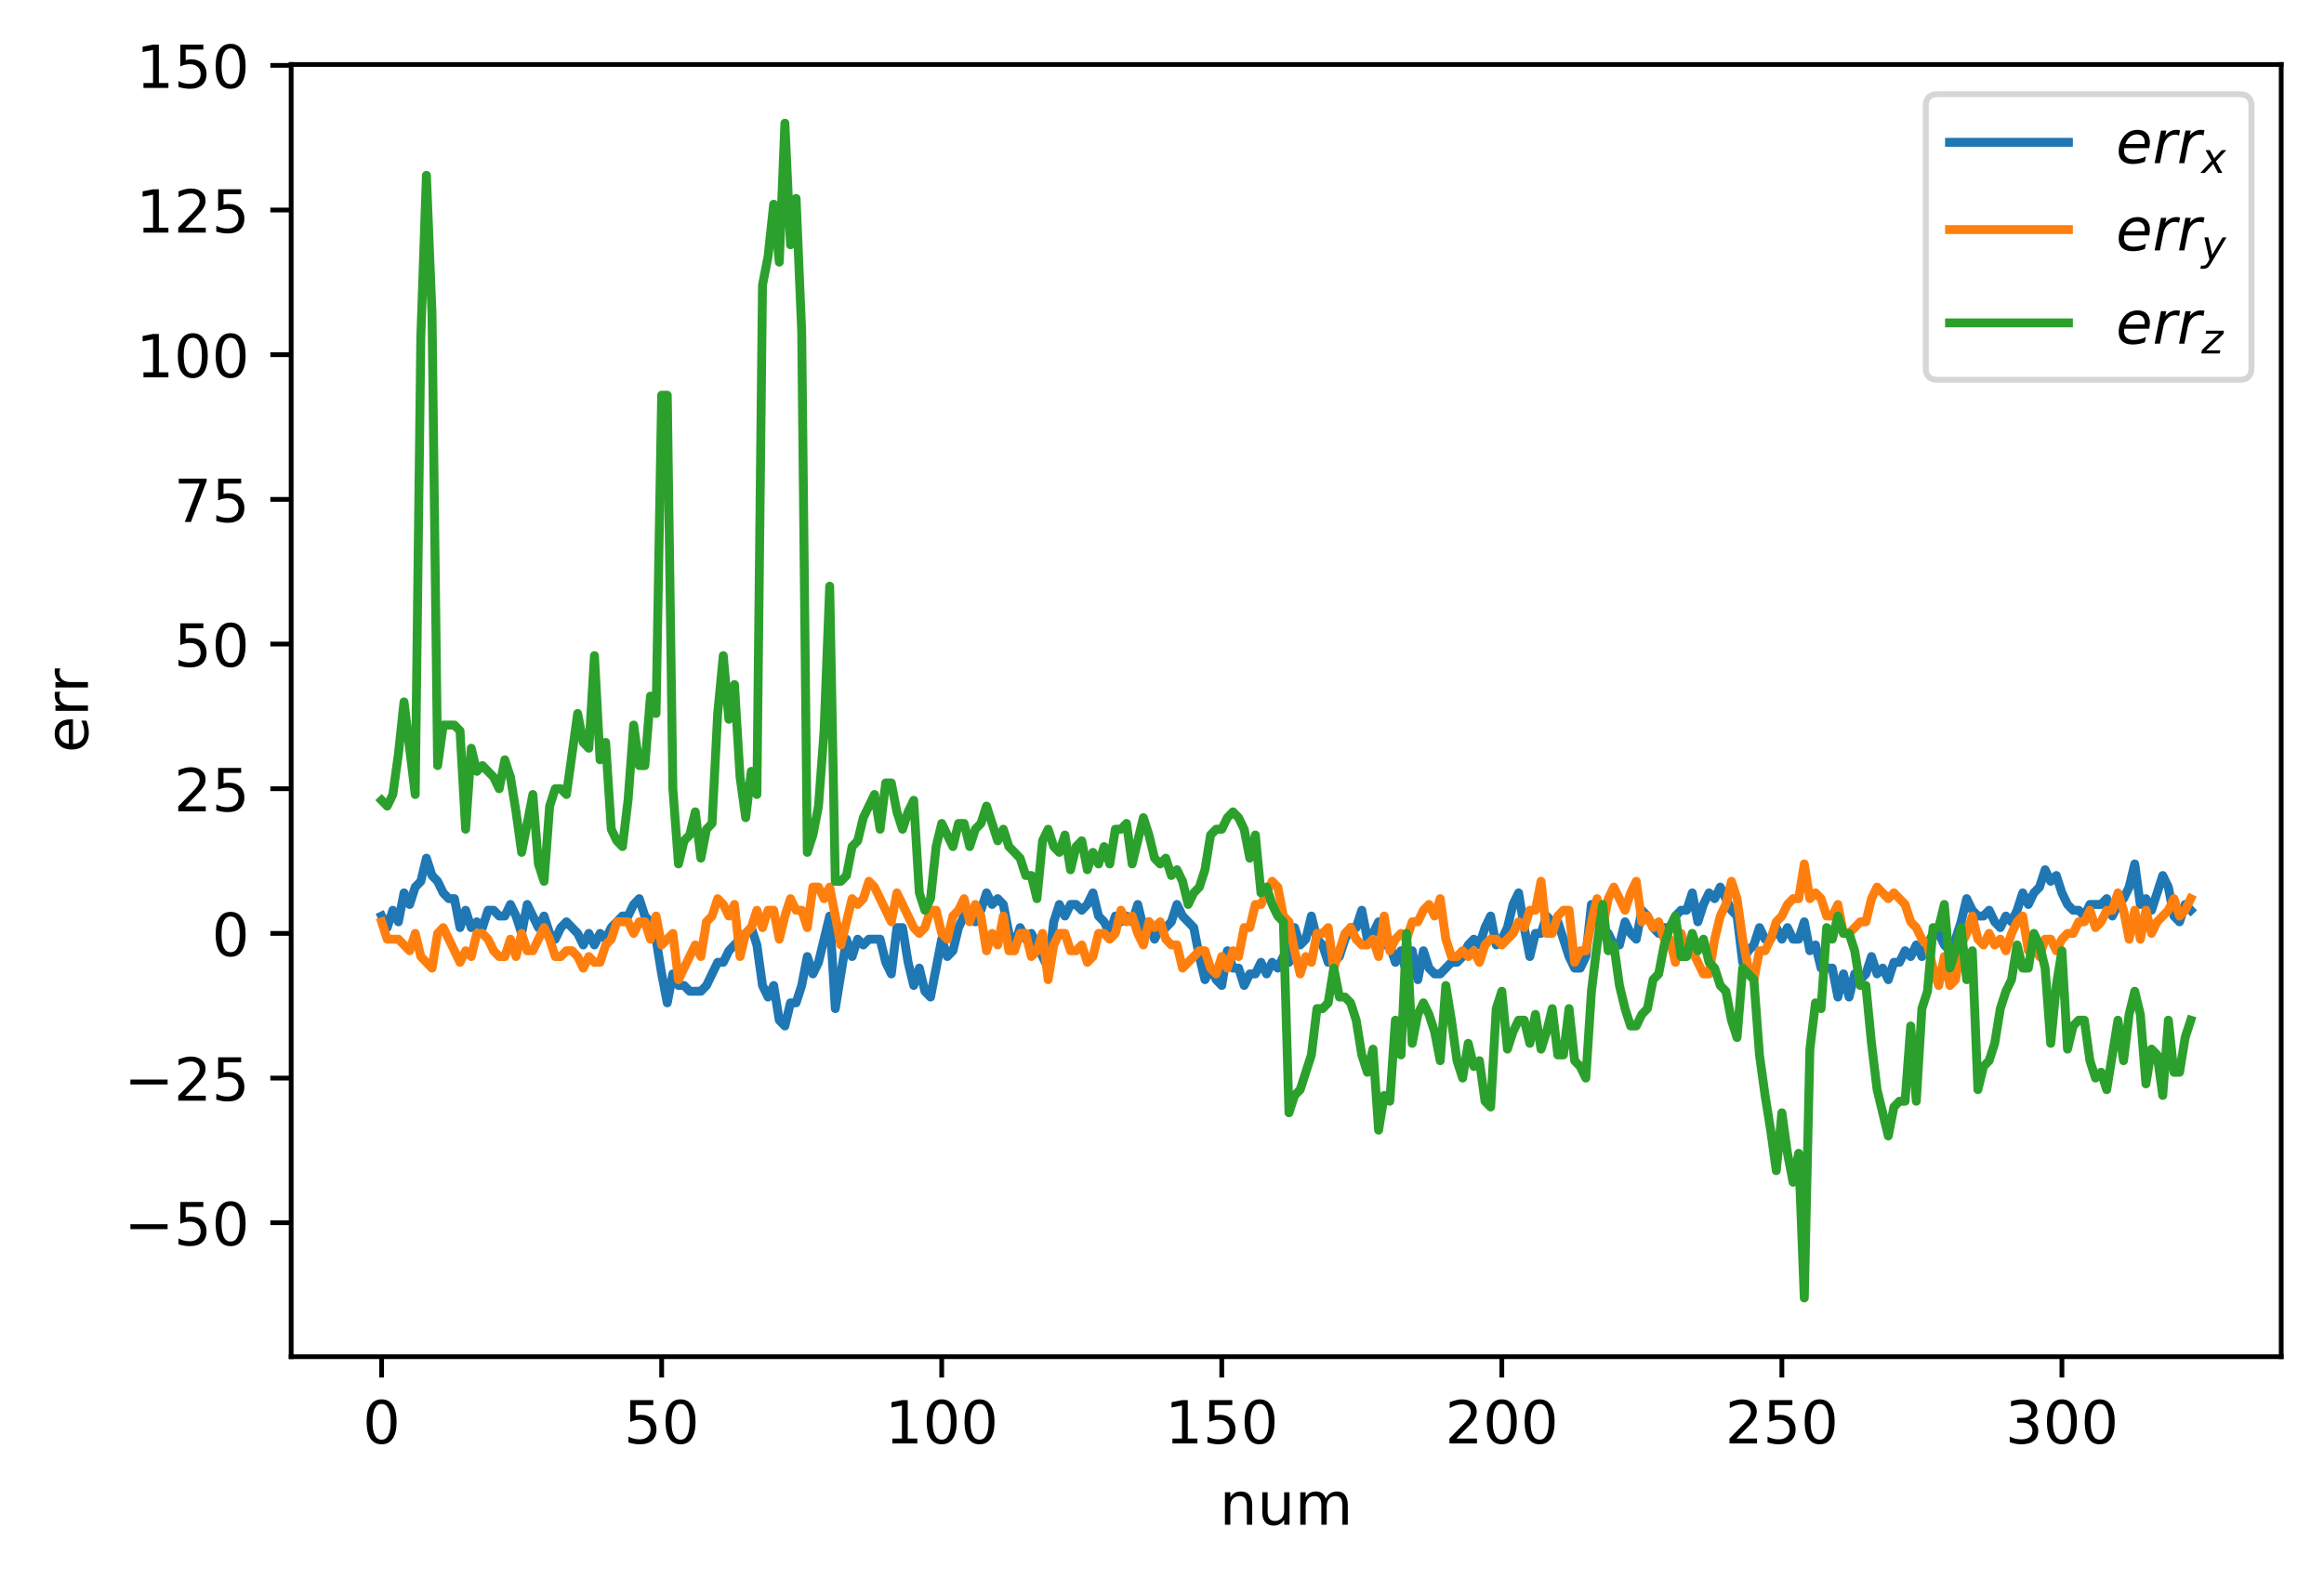 <?xml version="1.0" encoding="utf-8" standalone="no"?>
<!DOCTYPE svg PUBLIC "-//W3C//DTD SVG 1.1//EN"
  "http://www.w3.org/Graphics/SVG/1.1/DTD/svg11.dtd">
<!-- Created with matplotlib (https://matplotlib.org/) -->
<svg height="265.849pt" version="1.1" viewBox="0 0 390.983 265.849" width="390.983pt" xmlns="http://www.w3.org/2000/svg" xmlns:xlink="http://www.w3.org/1999/xlink">
 <defs>
  <style type="text/css">
*{stroke-linecap:butt;stroke-linejoin:round;}
  </style>
 </defs>
 <g id="figure_1">
  <g id="patch_1">
   <path d="M 0 265.849 
L 390.983 265.849 
L 390.983 0 
L 0 0 
z
" style="fill:#ffffff;"/>
  </g>
  <g id="axes_1">
   <g id="patch_2">
    <path d="M 48.983 228.293 
L 383.783 228.293 
L 383.783 10.853 
L 48.983 10.853 
z
" style="fill:#ffffff;"/>
   </g>
   <g id="matplotlib.axis_1">
    <g id="xtick_1">
     <g id="line2d_1">
      <defs>
       <path d="M 0 0 
L 0 3.5 
" id="m3fa1a35b5b" style="stroke:#000000;stroke-width:0.8;"/>
      </defs>
      <g>
       <use style="stroke:#000000;stroke-width:0.8;" x="64.201" xlink:href="#m3fa1a35b5b" y="228.293"/>
      </g>
     </g>
     <g id="text_1">
      <!-- 0 -->
      <defs>
       <path d="M 31.781 66.406 
Q 24.172 66.406 20.328 58.906 
Q 16.5 51.422 16.5 36.375 
Q 16.5 21.391 20.328 13.891 
Q 24.172 6.391 31.781 6.391 
Q 39.453 6.391 43.281 13.891 
Q 47.125 21.391 47.125 36.375 
Q 47.125 51.422 43.281 58.906 
Q 39.453 66.406 31.781 66.406 
z
M 31.781 74.219 
Q 44.047 74.219 50.516 64.516 
Q 56.984 54.828 56.984 36.375 
Q 56.984 17.969 50.516 8.266 
Q 44.047 -1.422 31.781 -1.422 
Q 19.531 -1.422 13.062 8.266 
Q 6.594 17.969 6.594 36.375 
Q 6.594 54.828 13.062 64.516 
Q 19.531 74.219 31.781 74.219 
z
" id="DejaVuSans-48"/>
      </defs>
      <g transform="translate(61.02 242.892)scale(0.1 -0.1)">
       <use xlink:href="#DejaVuSans-48"/>
      </g>
     </g>
    </g>
    <g id="xtick_2">
     <g id="line2d_2">
      <g>
       <use style="stroke:#000000;stroke-width:0.8;" x="111.316" xlink:href="#m3fa1a35b5b" y="228.293"/>
      </g>
     </g>
     <g id="text_2">
      <!-- 50 -->
      <defs>
       <path d="M 10.797 72.906 
L 49.516 72.906 
L 49.516 64.594 
L 19.828 64.594 
L 19.828 46.734 
Q 21.969 47.469 24.109 47.828 
Q 26.266 48.188 28.422 48.188 
Q 40.625 48.188 47.75 41.5 
Q 54.891 34.812 54.891 23.391 
Q 54.891 11.625 47.562 5.094 
Q 40.234 -1.422 26.906 -1.422 
Q 22.312 -1.422 17.547 -0.641 
Q 12.797 0.141 7.719 1.703 
L 7.719 11.625 
Q 12.109 9.234 16.797 8.062 
Q 21.484 6.891 26.703 6.891 
Q 35.156 6.891 40.078 11.328 
Q 45.016 15.766 45.016 23.391 
Q 45.016 31 40.078 35.438 
Q 35.156 39.891 26.703 39.891 
Q 22.75 39.891 18.812 39.016 
Q 14.891 38.141 10.797 36.281 
z
" id="DejaVuSans-53"/>
      </defs>
      <g transform="translate(104.954 242.892)scale(0.1 -0.1)">
       <use xlink:href="#DejaVuSans-53"/>
       <use x="63.623" xlink:href="#DejaVuSans-48"/>
      </g>
     </g>
    </g>
    <g id="xtick_3">
     <g id="line2d_3">
      <g>
       <use style="stroke:#000000;stroke-width:0.8;" x="158.431" xlink:href="#m3fa1a35b5b" y="228.293"/>
      </g>
     </g>
     <g id="text_3">
      <!-- 100 -->
      <defs>
       <path d="M 12.406 8.297 
L 28.516 8.297 
L 28.516 63.922 
L 10.984 60.406 
L 10.984 69.391 
L 28.422 72.906 
L 38.281 72.906 
L 38.281 8.297 
L 54.391 8.297 
L 54.391 0 
L 12.406 0 
z
" id="DejaVuSans-49"/>
      </defs>
      <g transform="translate(148.887 242.892)scale(0.1 -0.1)">
       <use xlink:href="#DejaVuSans-49"/>
       <use x="63.623" xlink:href="#DejaVuSans-48"/>
       <use x="127.246" xlink:href="#DejaVuSans-48"/>
      </g>
     </g>
    </g>
    <g id="xtick_4">
     <g id="line2d_4">
      <g>
       <use style="stroke:#000000;stroke-width:0.8;" x="205.546" xlink:href="#m3fa1a35b5b" y="228.293"/>
      </g>
     </g>
     <g id="text_4">
      <!-- 150 -->
      <g transform="translate(196.003 242.892)scale(0.1 -0.1)">
       <use xlink:href="#DejaVuSans-49"/>
       <use x="63.623" xlink:href="#DejaVuSans-53"/>
       <use x="127.246" xlink:href="#DejaVuSans-48"/>
      </g>
     </g>
    </g>
    <g id="xtick_5">
     <g id="line2d_5">
      <g>
       <use style="stroke:#000000;stroke-width:0.8;" x="252.661" xlink:href="#m3fa1a35b5b" y="228.293"/>
      </g>
     </g>
     <g id="text_5">
      <!-- 200 -->
      <defs>
       <path d="M 19.188 8.297 
L 53.609 8.297 
L 53.609 0 
L 7.328 0 
L 7.328 8.297 
Q 12.938 14.109 22.625 23.891 
Q 32.328 33.688 34.812 36.531 
Q 39.547 41.844 41.422 45.531 
Q 43.312 49.219 43.312 52.781 
Q 43.312 58.594 39.234 62.25 
Q 35.156 65.922 28.609 65.922 
Q 23.969 65.922 18.812 64.312 
Q 13.672 62.703 7.812 59.422 
L 7.812 69.391 
Q 13.766 71.781 18.938 73 
Q 24.125 74.219 28.422 74.219 
Q 39.75 74.219 46.484 68.547 
Q 53.219 62.891 53.219 53.422 
Q 53.219 48.922 51.531 44.891 
Q 49.859 40.875 45.406 35.406 
Q 44.188 33.984 37.641 27.219 
Q 31.109 20.453 19.188 8.297 
z
" id="DejaVuSans-50"/>
      </defs>
      <g transform="translate(243.118 242.892)scale(0.1 -0.1)">
       <use xlink:href="#DejaVuSans-50"/>
       <use x="63.623" xlink:href="#DejaVuSans-48"/>
       <use x="127.246" xlink:href="#DejaVuSans-48"/>
      </g>
     </g>
    </g>
    <g id="xtick_6">
     <g id="line2d_6">
      <g>
       <use style="stroke:#000000;stroke-width:0.8;" x="299.777" xlink:href="#m3fa1a35b5b" y="228.293"/>
      </g>
     </g>
     <g id="text_6">
      <!-- 250 -->
      <g transform="translate(290.233 242.892)scale(0.1 -0.1)">
       <use xlink:href="#DejaVuSans-50"/>
       <use x="63.623" xlink:href="#DejaVuSans-53"/>
       <use x="127.246" xlink:href="#DejaVuSans-48"/>
      </g>
     </g>
    </g>
    <g id="xtick_7">
     <g id="line2d_7">
      <g>
       <use style="stroke:#000000;stroke-width:0.8;" x="346.892" xlink:href="#m3fa1a35b5b" y="228.293"/>
      </g>
     </g>
     <g id="text_7">
      <!-- 300 -->
      <defs>
       <path d="M 40.578 39.312 
Q 47.656 37.797 51.625 33 
Q 55.609 28.219 55.609 21.188 
Q 55.609 10.406 48.188 4.484 
Q 40.766 -1.422 27.094 -1.422 
Q 22.516 -1.422 17.656 -0.516 
Q 12.797 0.391 7.625 2.203 
L 7.625 11.719 
Q 11.719 9.328 16.594 8.109 
Q 21.484 6.891 26.812 6.891 
Q 36.078 6.891 40.938 10.547 
Q 45.797 14.203 45.797 21.188 
Q 45.797 27.641 41.281 31.266 
Q 36.766 34.906 28.719 34.906 
L 20.219 34.906 
L 20.219 43.016 
L 29.109 43.016 
Q 36.375 43.016 40.234 45.922 
Q 44.094 48.828 44.094 54.297 
Q 44.094 59.906 40.109 62.906 
Q 36.141 65.922 28.719 65.922 
Q 24.656 65.922 20.016 65.031 
Q 15.375 64.156 9.812 62.312 
L 9.812 71.094 
Q 15.438 72.656 20.344 73.438 
Q 25.25 74.219 29.594 74.219 
Q 40.828 74.219 47.359 69.109 
Q 53.906 64.016 53.906 55.328 
Q 53.906 49.266 50.438 45.094 
Q 46.969 40.922 40.578 39.312 
z
" id="DejaVuSans-51"/>
      </defs>
      <g transform="translate(337.348 242.892)scale(0.1 -0.1)">
       <use xlink:href="#DejaVuSans-51"/>
       <use x="63.623" xlink:href="#DejaVuSans-48"/>
       <use x="127.246" xlink:href="#DejaVuSans-48"/>
      </g>
     </g>
    </g>
    <g id="text_8">
     <!-- num -->
     <defs>
      <path d="M 54.891 33.016 
L 54.891 0 
L 45.906 0 
L 45.906 32.719 
Q 45.906 40.484 42.875 44.328 
Q 39.844 48.188 33.797 48.188 
Q 26.516 48.188 22.312 43.547 
Q 18.109 38.922 18.109 30.906 
L 18.109 0 
L 9.078 0 
L 9.078 54.688 
L 18.109 54.688 
L 18.109 46.188 
Q 21.344 51.125 25.703 53.562 
Q 30.078 56 35.797 56 
Q 45.219 56 50.047 50.172 
Q 54.891 44.344 54.891 33.016 
z
" id="DejaVuSans-110"/>
      <path d="M 8.5 21.578 
L 8.5 54.688 
L 17.484 54.688 
L 17.484 21.922 
Q 17.484 14.156 20.5 10.266 
Q 23.531 6.391 29.594 6.391 
Q 36.859 6.391 41.078 11.031 
Q 45.312 15.672 45.312 23.688 
L 45.312 54.688 
L 54.297 54.688 
L 54.297 0 
L 45.312 0 
L 45.312 8.406 
Q 42.047 3.422 37.719 1 
Q 33.406 -1.422 27.688 -1.422 
Q 18.266 -1.422 13.375 4.438 
Q 8.5 10.297 8.5 21.578 
z
M 31.109 56 
z
" id="DejaVuSans-117"/>
      <path d="M 52 44.188 
Q 55.375 50.25 60.062 53.125 
Q 64.75 56 71.094 56 
Q 79.641 56 84.281 50.016 
Q 88.922 44.047 88.922 33.016 
L 88.922 0 
L 79.891 0 
L 79.891 32.719 
Q 79.891 40.578 77.094 44.375 
Q 74.312 48.188 68.609 48.188 
Q 61.625 48.188 57.562 43.547 
Q 53.516 38.922 53.516 30.906 
L 53.516 0 
L 44.484 0 
L 44.484 32.719 
Q 44.484 40.625 41.703 44.406 
Q 38.922 48.188 33.109 48.188 
Q 26.219 48.188 22.156 43.531 
Q 18.109 38.875 18.109 30.906 
L 18.109 0 
L 9.078 0 
L 9.078 54.688 
L 18.109 54.688 
L 18.109 46.188 
Q 21.188 51.219 25.484 53.609 
Q 29.781 56 35.688 56 
Q 41.656 56 45.828 52.969 
Q 50 49.953 52 44.188 
z
" id="DejaVuSans-109"/>
     </defs>
     <g transform="translate(205.175 256.57)scale(0.1 -0.1)">
      <use xlink:href="#DejaVuSans-110"/>
      <use x="63.379" xlink:href="#DejaVuSans-117"/>
      <use x="126.758" xlink:href="#DejaVuSans-109"/>
     </g>
    </g>
   </g>
   <g id="matplotlib.axis_2">
    <g id="ytick_1">
     <g id="line2d_8">
      <defs>
       <path d="M 0 0 
L -3.5 0 
" id="mcd53574eec" style="stroke:#000000;stroke-width:0.8;"/>
      </defs>
      <g>
       <use style="stroke:#000000;stroke-width:0.8;" x="48.983" xlink:href="#mcd53574eec" y="205.751"/>
      </g>
     </g>
     <g id="text_9">
      <!-- −50 -->
      <defs>
       <path d="M 10.594 35.5 
L 73.188 35.5 
L 73.188 27.203 
L 10.594 27.203 
z
" id="DejaVuSans-8722"/>
      </defs>
      <g transform="translate(20.878 209.55)scale(0.1 -0.1)">
       <use xlink:href="#DejaVuSans-8722"/>
       <use x="83.789" xlink:href="#DejaVuSans-53"/>
       <use x="147.412" xlink:href="#DejaVuSans-48"/>
      </g>
     </g>
    </g>
    <g id="ytick_2">
     <g id="line2d_9">
      <g>
       <use style="stroke:#000000;stroke-width:0.8;" x="48.983" xlink:href="#mcd53574eec" y="181.407"/>
      </g>
     </g>
     <g id="text_10">
      <!-- −25 -->
      <g transform="translate(20.878 185.206)scale(0.1 -0.1)">
       <use xlink:href="#DejaVuSans-8722"/>
       <use x="83.789" xlink:href="#DejaVuSans-50"/>
       <use x="147.412" xlink:href="#DejaVuSans-53"/>
      </g>
     </g>
    </g>
    <g id="ytick_3">
     <g id="line2d_10">
      <g>
       <use style="stroke:#000000;stroke-width:0.8;" x="48.983" xlink:href="#mcd53574eec" y="157.063"/>
      </g>
     </g>
     <g id="text_11">
      <!-- 0 -->
      <g transform="translate(35.62 160.862)scale(0.1 -0.1)">
       <use xlink:href="#DejaVuSans-48"/>
      </g>
     </g>
    </g>
    <g id="ytick_4">
     <g id="line2d_11">
      <g>
       <use style="stroke:#000000;stroke-width:0.8;" x="48.983" xlink:href="#mcd53574eec" y="132.719"/>
      </g>
     </g>
     <g id="text_12">
      <!-- 25 -->
      <g transform="translate(29.258 136.518)scale(0.1 -0.1)">
       <use xlink:href="#DejaVuSans-50"/>
       <use x="63.623" xlink:href="#DejaVuSans-53"/>
      </g>
     </g>
    </g>
    <g id="ytick_5">
     <g id="line2d_12">
      <g>
       <use style="stroke:#000000;stroke-width:0.8;" x="48.983" xlink:href="#mcd53574eec" y="108.375"/>
      </g>
     </g>
     <g id="text_13">
      <!-- 50 -->
      <g transform="translate(29.258 112.174)scale(0.1 -0.1)">
       <use xlink:href="#DejaVuSans-53"/>
       <use x="63.623" xlink:href="#DejaVuSans-48"/>
      </g>
     </g>
    </g>
    <g id="ytick_6">
     <g id="line2d_13">
      <g>
       <use style="stroke:#000000;stroke-width:0.8;" x="48.983" xlink:href="#mcd53574eec" y="84.031"/>
      </g>
     </g>
     <g id="text_14">
      <!-- 75 -->
      <defs>
       <path d="M 8.203 72.906 
L 55.078 72.906 
L 55.078 68.703 
L 28.609 0 
L 18.312 0 
L 43.219 64.594 
L 8.203 64.594 
z
" id="DejaVuSans-55"/>
      </defs>
      <g transform="translate(29.258 87.83)scale(0.1 -0.1)">
       <use xlink:href="#DejaVuSans-55"/>
       <use x="63.623" xlink:href="#DejaVuSans-53"/>
      </g>
     </g>
    </g>
    <g id="ytick_7">
     <g id="line2d_14">
      <g>
       <use style="stroke:#000000;stroke-width:0.8;" x="48.983" xlink:href="#mcd53574eec" y="59.687"/>
      </g>
     </g>
     <g id="text_15">
      <!-- 100 -->
      <g transform="translate(22.895 63.486)scale(0.1 -0.1)">
       <use xlink:href="#DejaVuSans-49"/>
       <use x="63.623" xlink:href="#DejaVuSans-48"/>
       <use x="127.246" xlink:href="#DejaVuSans-48"/>
      </g>
     </g>
    </g>
    <g id="ytick_8">
     <g id="line2d_15">
      <g>
       <use style="stroke:#000000;stroke-width:0.8;" x="48.983" xlink:href="#mcd53574eec" y="35.343"/>
      </g>
     </g>
     <g id="text_16">
      <!-- 125 -->
      <g transform="translate(22.895 39.142)scale(0.1 -0.1)">
       <use xlink:href="#DejaVuSans-49"/>
       <use x="63.623" xlink:href="#DejaVuSans-50"/>
       <use x="127.246" xlink:href="#DejaVuSans-53"/>
      </g>
     </g>
    </g>
    <g id="ytick_9">
     <g id="line2d_16">
      <g>
       <use style="stroke:#000000;stroke-width:0.8;" x="48.983" xlink:href="#mcd53574eec" y="10.999"/>
      </g>
     </g>
     <g id="text_17">
      <!-- 150 -->
      <g transform="translate(22.895 14.798)scale(0.1 -0.1)">
       <use xlink:href="#DejaVuSans-49"/>
       <use x="63.623" xlink:href="#DejaVuSans-53"/>
       <use x="127.246" xlink:href="#DejaVuSans-48"/>
      </g>
     </g>
    </g>
    <g id="text_18">
     <!-- err -->
     <defs>
      <path d="M 56.203 29.594 
L 56.203 25.203 
L 14.891 25.203 
Q 15.484 15.922 20.484 11.062 
Q 25.484 6.203 34.422 6.203 
Q 39.594 6.203 44.453 7.469 
Q 49.312 8.734 54.109 11.281 
L 54.109 2.781 
Q 49.266 0.734 44.188 -0.344 
Q 39.109 -1.422 33.891 -1.422 
Q 20.797 -1.422 13.156 6.188 
Q 5.516 13.812 5.516 26.812 
Q 5.516 40.234 12.766 48.109 
Q 20.016 56 32.328 56 
Q 43.359 56 49.781 48.891 
Q 56.203 41.797 56.203 29.594 
z
M 47.219 32.234 
Q 47.125 39.594 43.094 43.984 
Q 39.062 48.391 32.422 48.391 
Q 24.906 48.391 20.391 44.141 
Q 15.875 39.891 15.188 32.172 
z
" id="DejaVuSans-101"/>
      <path d="M 41.109 46.297 
Q 39.594 47.172 37.812 47.578 
Q 36.031 48 33.891 48 
Q 26.266 48 22.188 43.047 
Q 18.109 38.094 18.109 28.812 
L 18.109 0 
L 9.078 0 
L 9.078 54.688 
L 18.109 54.688 
L 18.109 46.188 
Q 20.953 51.172 25.484 53.578 
Q 30.031 56 36.531 56 
Q 37.453 56 38.578 55.875 
Q 39.703 55.766 41.062 55.516 
z
" id="DejaVuSans-114"/>
     </defs>
     <g transform="translate(14.798 126.673)rotate(-90)scale(0.1 -0.1)">
      <use xlink:href="#DejaVuSans-101"/>
      <use x="61.523" xlink:href="#DejaVuSans-114"/>
      <use x="100.887" xlink:href="#DejaVuSans-114"/>
     </g>
    </g>
   </g>
   <g id="line2d_17">
    <path clip-path="url(#p6b1939cfc6)" d="M 64.201 154.142 
L 65.143 156.089 
L 66.086 153.168 
L 67.028 155.115 
L 67.97 150.247 
L 68.913 152.194 
L 69.855 149.273 
L 70.797 148.299 
L 71.739 144.404 
L 72.682 147.325 
L 73.624 148.299 
L 74.566 150.247 
L 75.509 151.22 
L 76.451 151.22 
L 77.393 156.089 
L 78.336 153.168 
L 79.278 156.089 
L 80.22 155.115 
L 81.162 156.089 
L 82.105 153.168 
L 83.047 153.168 
L 83.989 154.142 
L 84.932 154.142 
L 85.874 152.194 
L 86.816 154.142 
L 87.759 157.063 
L 88.701 152.194 
L 90.585 156.089 
L 91.528 154.142 
L 92.47 157.063 
L 93.412 158.037 
L 94.355 156.089 
L 95.297 155.115 
L 97.182 157.063 
L 98.124 159.01 
L 99.066 157.063 
L 100.008 159.01 
L 100.951 157.063 
L 101.893 158.037 
L 102.835 156.089 
L 104.72 154.142 
L 105.662 154.142 
L 106.605 152.194 
L 107.547 151.22 
L 108.489 154.142 
L 109.432 155.115 
L 110.374 158.037 
L 111.316 163.879 
L 112.258 168.748 
L 113.201 163.879 
L 114.143 165.827 
L 115.085 165.827 
L 116.028 166.8 
L 117.912 166.8 
L 118.855 165.827 
L 120.739 161.932 
L 121.681 161.932 
L 122.624 159.984 
L 126.393 156.089 
L 127.335 159.01 
L 128.278 165.827 
L 129.22 167.774 
L 130.162 165.827 
L 131.104 171.669 
L 132.047 172.643 
L 132.989 168.748 
L 133.931 168.748 
L 134.874 165.827 
L 135.816 160.958 
L 136.758 163.879 
L 137.701 161.932 
L 139.585 154.142 
L 140.527 169.722 
L 142.412 158.037 
L 143.354 160.958 
L 144.297 158.037 
L 145.239 159.01 
L 146.181 158.037 
L 148.066 158.037 
L 149.008 161.932 
L 149.951 163.879 
L 150.893 156.089 
L 151.835 156.089 
L 152.777 161.932 
L 153.72 165.827 
L 154.662 162.905 
L 155.604 166.8 
L 156.547 167.774 
L 158.431 158.037 
L 159.374 160.958 
L 160.316 159.984 
L 161.258 156.089 
L 162.2 154.142 
L 163.143 153.168 
L 164.085 155.115 
L 165.027 153.168 
L 165.97 150.247 
L 166.912 152.194 
L 167.854 151.22 
L 168.797 152.194 
L 169.739 157.063 
L 170.681 159.01 
L 171.623 156.089 
L 172.566 158.037 
L 173.508 157.063 
L 176.335 162.905 
L 177.277 155.115 
L 178.22 152.194 
L 179.162 154.142 
L 180.104 152.194 
L 181.046 152.194 
L 181.989 153.168 
L 182.931 152.194 
L 183.873 150.247 
L 184.816 154.142 
L 185.758 155.115 
L 186.7 157.063 
L 187.643 154.142 
L 188.585 155.115 
L 189.527 154.142 
L 190.47 155.115 
L 191.412 152.194 
L 192.354 156.089 
L 193.296 155.115 
L 194.239 158.037 
L 195.181 156.089 
L 196.123 156.089 
L 197.066 155.115 
L 198.008 152.194 
L 198.95 154.142 
L 200.835 156.089 
L 201.777 160.958 
L 202.719 164.853 
L 203.662 162.905 
L 204.604 164.853 
L 205.546 165.827 
L 206.489 159.984 
L 207.431 162.905 
L 208.373 162.905 
L 209.316 165.827 
L 210.258 163.879 
L 211.2 163.879 
L 212.142 161.932 
L 213.085 163.879 
L 214.027 161.932 
L 214.969 162.905 
L 215.912 160.958 
L 216.854 161.932 
L 217.796 156.089 
L 218.739 159.01 
L 219.681 158.037 
L 220.623 154.142 
L 221.565 158.037 
L 222.508 159.01 
L 223.45 161.932 
L 224.392 161.932 
L 225.335 160.958 
L 226.277 158.037 
L 227.219 156.089 
L 228.162 156.089 
L 229.104 153.168 
L 230.046 158.037 
L 230.988 157.063 
L 231.931 155.115 
L 232.873 159.01 
L 233.815 159.01 
L 234.758 161.932 
L 235.7 159.984 
L 236.642 163.879 
L 237.585 159.984 
L 238.527 164.853 
L 239.469 159.984 
L 240.412 162.905 
L 241.354 163.879 
L 242.296 163.879 
L 244.181 161.932 
L 245.123 161.932 
L 246.065 160.958 
L 247.008 159.01 
L 247.95 158.037 
L 248.892 159.01 
L 249.835 156.089 
L 250.777 154.142 
L 251.719 159.01 
L 252.661 158.037 
L 253.604 156.089 
L 254.546 152.194 
L 255.488 150.247 
L 256.431 156.089 
L 257.373 160.958 
L 258.315 157.063 
L 259.258 157.063 
L 260.2 154.142 
L 261.142 155.115 
L 262.084 155.115 
L 263.969 160.958 
L 264.911 162.905 
L 265.854 162.905 
L 266.796 160.958 
L 267.738 152.194 
L 268.681 155.115 
L 269.623 157.063 
L 270.565 157.063 
L 271.507 159.01 
L 272.45 159.01 
L 273.392 155.115 
L 274.334 157.063 
L 275.277 158.037 
L 276.219 153.168 
L 277.161 154.142 
L 278.104 156.089 
L 279.046 157.063 
L 279.988 156.089 
L 280.931 156.089 
L 281.873 154.142 
L 282.815 153.168 
L 283.757 153.168 
L 284.7 150.247 
L 285.642 155.115 
L 286.584 152.194 
L 287.527 150.247 
L 288.469 151.22 
L 289.411 149.273 
L 291.296 153.168 
L 292.238 154.142 
L 293.18 161.932 
L 294.123 159.984 
L 295.065 159.01 
L 296.007 156.089 
L 296.95 158.037 
L 297.892 158.037 
L 298.834 156.089 
L 299.777 158.037 
L 300.719 156.089 
L 301.661 158.037 
L 302.603 158.037 
L 303.546 155.115 
L 304.488 159.984 
L 305.43 159.01 
L 306.373 162.905 
L 308.257 162.905 
L 309.2 167.774 
L 310.142 163.879 
L 311.084 167.774 
L 312.026 163.879 
L 312.969 164.853 
L 313.911 163.879 
L 314.853 160.958 
L 315.796 163.879 
L 316.738 162.905 
L 317.68 164.853 
L 318.623 161.932 
L 319.565 161.932 
L 320.507 159.984 
L 321.45 160.958 
L 322.392 159.01 
L 323.334 160.958 
L 325.219 157.063 
L 326.161 157.063 
L 327.103 159.01 
L 328.046 159.984 
L 328.988 158.037 
L 329.93 155.115 
L 330.873 151.22 
L 331.815 153.168 
L 332.757 154.142 
L 333.699 154.142 
L 334.642 153.168 
L 335.584 155.115 
L 336.526 156.089 
L 337.469 154.142 
L 338.411 155.115 
L 339.353 153.168 
L 340.296 150.247 
L 341.238 152.194 
L 342.18 150.247 
L 343.122 149.273 
L 344.065 146.351 
L 345.007 148.299 
L 345.949 147.325 
L 346.892 150.247 
L 347.834 152.194 
L 348.776 153.168 
L 349.719 153.168 
L 350.661 154.142 
L 351.603 152.194 
L 353.488 152.194 
L 354.43 151.22 
L 355.372 154.142 
L 356.315 152.194 
L 357.257 151.22 
L 358.199 149.273 
L 359.142 145.378 
L 360.084 152.194 
L 361.026 151.22 
L 361.969 153.168 
L 363.853 147.325 
L 364.795 149.273 
L 365.738 154.142 
L 366.68 155.115 
L 367.622 152.194 
L 368.565 153.168 
L 368.565 153.168 
" style="fill:none;stroke:#1f77b4;stroke-linecap:square;stroke-width:1.5;"/>
   </g>
   <g id="line2d_18">
    <path clip-path="url(#p6b1939cfc6)" d="M 64.201 155.115 
L 65.143 158.037 
L 67.028 158.037 
L 68.913 159.984 
L 69.855 157.063 
L 70.797 160.958 
L 72.682 162.905 
L 73.624 157.063 
L 74.566 156.089 
L 77.393 161.932 
L 78.336 159.984 
L 79.278 160.958 
L 80.22 157.063 
L 81.162 157.063 
L 82.105 158.037 
L 83.047 159.984 
L 83.989 160.958 
L 84.932 160.958 
L 85.874 158.037 
L 86.816 160.958 
L 87.759 157.063 
L 88.701 159.984 
L 89.643 159.984 
L 91.528 156.089 
L 92.47 158.037 
L 93.412 160.958 
L 94.355 160.958 
L 95.297 159.984 
L 96.239 159.984 
L 97.182 160.958 
L 98.124 162.905 
L 99.066 160.958 
L 100.008 161.932 
L 100.951 161.932 
L 101.893 159.01 
L 102.835 158.037 
L 103.778 155.115 
L 105.662 155.115 
L 106.605 157.063 
L 107.547 155.115 
L 108.489 155.115 
L 109.432 158.037 
L 110.374 154.142 
L 111.316 159.01 
L 113.201 157.063 
L 114.143 164.853 
L 116.97 159.01 
L 117.912 160.958 
L 118.855 155.115 
L 119.797 154.142 
L 120.739 151.22 
L 121.681 152.194 
L 122.624 154.142 
L 123.566 152.194 
L 124.508 160.958 
L 125.451 157.063 
L 126.393 156.089 
L 127.335 153.168 
L 128.278 156.089 
L 129.22 153.168 
L 130.162 153.168 
L 131.104 158.037 
L 132.047 154.142 
L 132.989 151.22 
L 133.931 153.168 
L 134.874 153.168 
L 135.816 156.089 
L 136.758 149.273 
L 137.701 149.273 
L 138.643 151.22 
L 139.585 149.273 
L 141.47 159.01 
L 143.354 151.22 
L 144.297 152.194 
L 145.239 151.22 
L 146.181 148.299 
L 147.124 149.273 
L 149.951 155.115 
L 150.893 150.247 
L 153.72 156.089 
L 154.662 157.063 
L 155.604 156.089 
L 156.547 153.168 
L 157.489 153.168 
L 158.431 157.063 
L 159.374 158.037 
L 160.316 154.142 
L 161.258 153.168 
L 162.2 151.22 
L 163.143 155.115 
L 164.085 152.194 
L 165.027 154.142 
L 165.97 159.984 
L 166.912 157.063 
L 167.854 159.01 
L 168.797 154.142 
L 169.739 159.984 
L 170.681 159.984 
L 171.623 157.063 
L 172.566 157.063 
L 173.508 160.958 
L 174.45 159.984 
L 175.393 157.063 
L 176.335 164.853 
L 177.277 159.01 
L 178.22 157.063 
L 179.162 157.063 
L 180.104 159.984 
L 181.046 159.984 
L 181.989 159.01 
L 182.931 161.932 
L 183.873 160.958 
L 184.816 157.063 
L 185.758 157.063 
L 186.7 158.037 
L 187.643 157.063 
L 188.585 153.168 
L 189.527 155.115 
L 190.47 154.142 
L 191.412 157.063 
L 192.354 159.01 
L 193.296 155.115 
L 194.239 156.089 
L 195.181 155.115 
L 196.123 158.037 
L 197.066 159.01 
L 198.008 159.01 
L 198.95 162.905 
L 201.777 159.984 
L 202.719 159.984 
L 203.662 162.905 
L 204.604 163.879 
L 205.546 160.958 
L 206.489 162.905 
L 207.431 159.984 
L 208.373 160.958 
L 209.316 156.089 
L 210.258 156.089 
L 211.2 152.194 
L 212.142 152.194 
L 214.027 148.299 
L 214.969 149.273 
L 215.912 154.142 
L 216.854 155.115 
L 217.796 159.984 
L 218.739 163.879 
L 219.681 160.958 
L 220.623 161.932 
L 221.565 157.063 
L 222.508 157.063 
L 223.45 156.089 
L 224.392 162.905 
L 226.277 157.063 
L 227.219 156.089 
L 228.162 158.037 
L 229.104 159.01 
L 230.046 159.01 
L 230.988 158.037 
L 231.931 160.958 
L 232.873 154.142 
L 233.815 159.984 
L 234.758 158.037 
L 235.7 157.063 
L 236.642 158.037 
L 237.585 155.115 
L 238.527 155.115 
L 239.469 153.168 
L 240.412 152.194 
L 241.354 154.142 
L 242.296 151.22 
L 243.238 158.037 
L 244.181 160.958 
L 245.123 160.958 
L 246.065 159.984 
L 247.008 160.958 
L 247.95 159.984 
L 248.892 161.932 
L 249.835 159.01 
L 250.777 158.037 
L 251.719 158.037 
L 252.661 159.01 
L 254.546 157.063 
L 255.488 155.115 
L 256.431 156.089 
L 257.373 153.168 
L 258.315 153.168 
L 259.258 148.299 
L 260.2 157.063 
L 261.142 157.063 
L 262.084 154.142 
L 263.027 153.168 
L 263.969 153.168 
L 264.911 161.932 
L 265.854 159.984 
L 266.796 159.984 
L 267.738 155.115 
L 268.681 151.22 
L 269.623 156.089 
L 270.565 151.22 
L 271.507 149.273 
L 273.392 153.168 
L 274.334 150.247 
L 275.277 148.299 
L 276.219 155.115 
L 277.161 154.142 
L 278.104 156.089 
L 279.046 155.115 
L 279.988 158.037 
L 280.931 158.037 
L 281.873 161.932 
L 282.815 157.063 
L 283.757 159.984 
L 284.7 159.984 
L 286.584 163.879 
L 287.527 163.879 
L 288.469 158.037 
L 289.411 154.142 
L 290.354 152.194 
L 291.296 148.299 
L 292.238 151.22 
L 293.18 158.037 
L 294.123 162.905 
L 295.065 164.853 
L 296.007 159.984 
L 296.95 159.984 
L 297.892 158.037 
L 298.834 155.115 
L 299.777 154.142 
L 300.719 152.194 
L 301.661 151.22 
L 302.603 151.22 
L 303.546 145.378 
L 304.488 151.22 
L 305.43 150.247 
L 306.373 151.22 
L 307.315 154.142 
L 308.257 154.142 
L 309.2 152.194 
L 310.142 157.063 
L 311.084 157.063 
L 312.969 155.115 
L 313.911 155.115 
L 314.853 151.22 
L 315.796 149.273 
L 317.68 151.22 
L 318.623 150.247 
L 320.507 152.194 
L 321.45 155.115 
L 322.392 156.089 
L 323.334 158.037 
L 324.276 159.01 
L 325.219 162.905 
L 326.161 165.827 
L 327.103 160.958 
L 328.046 165.827 
L 328.988 164.853 
L 329.93 159.01 
L 330.873 157.063 
L 331.815 154.142 
L 332.757 158.037 
L 333.699 159.01 
L 334.642 157.063 
L 335.584 159.01 
L 336.526 158.037 
L 337.469 159.984 
L 338.411 157.063 
L 339.353 155.115 
L 340.296 154.142 
L 341.238 159.984 
L 342.18 159.01 
L 343.122 160.958 
L 344.065 158.037 
L 345.007 158.037 
L 345.949 159.984 
L 346.892 158.037 
L 347.834 157.063 
L 348.776 157.063 
L 349.719 155.115 
L 350.661 155.115 
L 351.603 153.168 
L 352.545 156.089 
L 353.488 155.115 
L 354.43 153.168 
L 355.372 153.168 
L 356.315 150.247 
L 357.257 153.168 
L 358.199 158.037 
L 359.142 153.168 
L 360.084 158.037 
L 361.026 153.168 
L 361.969 157.063 
L 362.911 155.115 
L 364.795 153.168 
L 365.738 151.22 
L 366.68 154.142 
L 367.622 153.168 
L 368.565 151.22 
L 368.565 151.22 
" style="fill:none;stroke:#ff7f0e;stroke-linecap:square;stroke-width:1.5;"/>
   </g>
   <g id="line2d_19">
    <path clip-path="url(#p6b1939cfc6)" d="M 64.201 134.666 
L 65.143 135.64 
L 66.086 133.693 
L 67.028 126.876 
L 67.97 118.113 
L 69.855 133.693 
L 70.797 56.766 
L 71.739 29.501 
L 72.682 52.871 
L 73.624 128.824 
L 74.566 122.008 
L 76.451 122.008 
L 77.393 122.981 
L 78.336 139.535 
L 79.278 125.903 
L 80.22 129.798 
L 81.162 128.824 
L 83.047 130.771 
L 83.989 132.719 
L 84.932 127.85 
L 85.874 130.771 
L 86.816 136.614 
L 87.759 143.43 
L 89.643 133.693 
L 90.585 145.378 
L 91.528 148.299 
L 92.47 135.64 
L 93.412 132.719 
L 94.355 132.719 
L 95.297 133.693 
L 97.182 120.06 
L 98.124 124.929 
L 99.066 125.903 
L 100.008 110.322 
L 100.951 127.85 
L 101.893 124.929 
L 102.835 139.535 
L 103.778 141.483 
L 104.72 142.456 
L 105.662 134.666 
L 106.605 122.008 
L 107.547 128.824 
L 108.489 128.824 
L 109.432 117.139 
L 110.374 120.06 
L 111.316 66.503 
L 112.258 66.503 
L 113.201 132.719 
L 114.143 145.378 
L 115.085 141.483 
L 116.028 140.509 
L 116.97 136.614 
L 117.912 144.404 
L 118.855 139.535 
L 119.797 138.561 
L 120.739 120.06 
L 121.681 110.322 
L 122.624 121.034 
L 123.566 115.191 
L 124.508 130.771 
L 125.451 137.588 
L 126.393 129.798 
L 127.335 133.693 
L 128.278 48.002 
L 129.22 43.133 
L 130.162 34.369 
L 131.104 44.107 
L 132.047 20.737 
L 132.989 41.186 
L 133.931 33.396 
L 134.874 55.792 
L 135.816 143.43 
L 136.758 140.509 
L 137.701 135.64 
L 138.643 122.981 
L 139.585 98.637 
L 140.527 148.299 
L 141.47 148.299 
L 142.412 147.325 
L 143.354 142.456 
L 144.297 141.483 
L 145.239 137.588 
L 147.124 133.693 
L 148.066 139.535 
L 149.008 131.745 
L 149.951 131.745 
L 150.893 136.614 
L 151.835 139.535 
L 152.777 136.614 
L 153.72 134.666 
L 154.662 150.247 
L 155.604 153.168 
L 156.547 151.22 
L 157.489 142.456 
L 158.431 138.561 
L 160.316 142.456 
L 161.258 138.561 
L 162.2 138.561 
L 163.143 142.456 
L 164.085 139.535 
L 165.027 138.561 
L 165.97 135.64 
L 167.854 141.483 
L 168.797 139.535 
L 169.739 142.456 
L 171.623 144.404 
L 172.566 147.325 
L 173.508 147.325 
L 174.45 151.22 
L 175.393 141.483 
L 176.335 139.535 
L 177.277 142.456 
L 178.22 143.43 
L 179.162 140.509 
L 180.104 146.351 
L 181.046 142.456 
L 181.989 141.483 
L 182.931 146.351 
L 183.873 143.43 
L 184.816 145.378 
L 185.758 142.456 
L 186.7 145.378 
L 187.643 139.535 
L 188.585 139.535 
L 189.527 138.561 
L 190.47 145.378 
L 192.354 137.588 
L 193.296 140.509 
L 194.239 144.404 
L 195.181 145.378 
L 196.123 144.404 
L 197.066 147.325 
L 198.008 146.351 
L 198.95 148.299 
L 199.893 152.194 
L 200.835 150.247 
L 201.777 149.273 
L 202.719 146.351 
L 203.662 140.509 
L 204.604 139.535 
L 205.546 139.535 
L 206.489 137.588 
L 207.431 136.614 
L 208.373 137.588 
L 209.316 139.535 
L 210.258 144.404 
L 211.2 140.509 
L 212.142 150.247 
L 213.085 149.273 
L 214.027 152.194 
L 214.969 154.142 
L 215.912 155.115 
L 216.854 187.249 
L 217.796 184.328 
L 218.739 183.354 
L 220.623 177.512 
L 221.565 169.722 
L 222.508 169.722 
L 223.45 168.748 
L 224.392 162.905 
L 225.335 167.774 
L 226.277 167.774 
L 227.219 168.748 
L 228.162 171.669 
L 229.104 177.512 
L 230.046 180.433 
L 230.988 176.538 
L 231.931 190.171 
L 232.873 184.328 
L 233.815 185.302 
L 234.758 171.669 
L 235.7 177.512 
L 236.642 157.063 
L 237.585 175.564 
L 238.527 170.695 
L 239.469 168.748 
L 240.412 170.695 
L 241.354 173.617 
L 242.296 178.485 
L 243.238 165.827 
L 244.181 171.669 
L 245.123 178.485 
L 246.065 181.407 
L 247.008 175.564 
L 247.95 179.459 
L 248.892 178.485 
L 249.835 185.302 
L 250.777 186.276 
L 251.719 169.722 
L 252.661 166.8 
L 253.604 176.538 
L 254.546 173.617 
L 255.488 171.669 
L 256.431 171.669 
L 257.373 175.564 
L 258.315 170.695 
L 259.258 176.538 
L 260.2 173.617 
L 261.142 169.722 
L 262.084 177.512 
L 263.027 177.512 
L 263.969 169.722 
L 264.911 178.485 
L 265.854 179.459 
L 266.796 181.407 
L 267.738 166.8 
L 268.681 159.01 
L 269.623 152.194 
L 270.565 159.984 
L 271.507 159.01 
L 272.45 165.827 
L 273.392 169.722 
L 274.334 172.643 
L 275.277 172.643 
L 276.219 170.695 
L 277.161 169.722 
L 278.104 164.853 
L 279.046 163.879 
L 279.988 159.01 
L 280.931 156.089 
L 281.873 154.142 
L 282.815 160.958 
L 283.757 160.958 
L 284.7 157.063 
L 285.642 159.984 
L 286.584 158.037 
L 287.527 161.932 
L 288.469 162.905 
L 289.411 165.827 
L 290.354 166.8 
L 291.296 171.669 
L 292.238 174.59 
L 293.18 162.905 
L 295.065 164.853 
L 296.007 177.512 
L 296.95 184.328 
L 297.892 190.171 
L 298.834 196.987 
L 299.777 187.249 
L 300.719 194.066 
L 301.661 198.934 
L 302.603 194.066 
L 303.546 218.41 
L 304.488 176.538 
L 305.43 168.748 
L 306.373 169.722 
L 307.315 156.089 
L 308.257 158.037 
L 309.2 154.142 
L 310.142 157.063 
L 311.084 157.063 
L 312.026 159.984 
L 312.969 165.827 
L 313.911 165.827 
L 314.853 175.564 
L 315.796 183.354 
L 317.68 191.144 
L 318.623 186.276 
L 319.565 185.302 
L 320.507 185.302 
L 321.45 172.643 
L 322.392 185.302 
L 323.334 169.722 
L 324.276 166.8 
L 325.219 156.089 
L 326.161 156.089 
L 327.103 152.194 
L 328.046 162.905 
L 328.988 159.984 
L 329.93 156.089 
L 330.873 164.853 
L 331.815 159.984 
L 332.757 183.354 
L 333.699 179.459 
L 334.642 178.485 
L 335.584 175.564 
L 336.526 169.722 
L 337.469 166.8 
L 338.411 164.853 
L 339.353 159.01 
L 340.296 162.905 
L 341.238 162.905 
L 342.18 157.063 
L 343.122 159.01 
L 344.065 162.905 
L 345.007 175.564 
L 345.949 165.827 
L 346.892 159.984 
L 347.834 176.538 
L 348.776 172.643 
L 349.719 171.669 
L 350.661 171.669 
L 351.603 178.485 
L 352.545 181.407 
L 353.488 180.433 
L 354.43 183.354 
L 356.315 171.669 
L 357.257 178.485 
L 358.199 170.695 
L 359.142 166.8 
L 360.084 170.695 
L 361.026 182.381 
L 361.969 176.538 
L 362.911 177.512 
L 363.853 184.328 
L 364.795 171.669 
L 365.738 180.433 
L 366.68 180.433 
L 367.622 174.59 
L 368.565 171.669 
L 368.565 171.669 
" style="fill:none;stroke:#2ca02c;stroke-linecap:square;stroke-width:1.5;"/>
   </g>
   <g id="patch_3">
    <path d="M 48.983 228.293 
L 48.983 10.853 
" style="fill:none;stroke:#000000;stroke-linecap:square;stroke-linejoin:miter;stroke-width:0.8;"/>
   </g>
   <g id="patch_4">
    <path d="M 383.783 228.293 
L 383.783 10.853 
" style="fill:none;stroke:#000000;stroke-linecap:square;stroke-linejoin:miter;stroke-width:0.8;"/>
   </g>
   <g id="patch_5">
    <path d="M 48.983 228.293 
L 383.783 228.293 
" style="fill:none;stroke:#000000;stroke-linecap:square;stroke-linejoin:miter;stroke-width:0.8;"/>
   </g>
   <g id="patch_6">
    <path d="M 48.983 10.853 
L 383.783 10.853 
" style="fill:none;stroke:#000000;stroke-linecap:square;stroke-linejoin:miter;stroke-width:0.8;"/>
   </g>
   <g id="legend_1">
    <g id="patch_7">
     <path d="M 325.983 63.908 
L 376.783 63.908 
Q 378.783 63.908 378.783 61.908 
L 378.783 17.853 
Q 378.783 15.853 376.783 15.853 
L 325.983 15.853 
Q 323.983 15.853 323.983 17.853 
L 323.983 61.908 
Q 323.983 63.908 325.983 63.908 
z
" style="fill:#ffffff;opacity:0.8;stroke:#cccccc;stroke-linejoin:miter;"/>
    </g>
    <g id="line2d_20">
     <path d="M 327.983 23.952 
L 347.983 23.952 
" style="fill:none;stroke:#1f77b4;stroke-linecap:square;stroke-width:1.5;"/>
    </g>
    <g id="line2d_21"/>
    <g id="text_19">
     <!-- $err_x$ -->
     <defs>
      <path d="M 48.094 32.234 
Q 48.25 33.016 48.312 33.844 
Q 48.391 34.672 48.391 35.5 
Q 48.391 41.453 44.891 44.922 
Q 41.406 48.391 35.406 48.391 
Q 28.719 48.391 23.578 44.156 
Q 18.453 39.938 15.828 32.172 
z
M 55.906 25.203 
L 14.109 25.203 
Q 13.812 23.344 13.719 22.266 
Q 13.625 21.188 13.625 20.406 
Q 13.625 13.625 17.797 9.906 
Q 21.969 6.203 29.594 6.203 
Q 35.453 6.203 40.672 7.516 
Q 45.906 8.844 50.391 11.375 
L 48.688 2.484 
Q 43.844 0.531 38.688 -0.438 
Q 33.547 -1.422 28.219 -1.422 
Q 16.844 -1.422 10.719 4.016 
Q 4.594 9.469 4.594 19.484 
Q 4.594 28.031 7.641 35.375 
Q 10.688 42.719 16.609 48.484 
Q 20.406 52.094 25.656 54.047 
Q 30.906 56 36.812 56 
Q 46.094 56 51.578 50.438 
Q 57.078 44.875 57.078 35.5 
Q 57.078 33.25 56.781 30.688 
Q 56.5 28.125 55.906 25.203 
z
" id="DejaVuSans-Oblique-101"/>
      <path d="M 44.578 46.391 
Q 43.219 47.125 41.453 47.516 
Q 39.703 47.906 37.703 47.906 
Q 30.516 47.906 25.141 42.453 
Q 19.781 37.016 18.016 27.875 
L 12.5 0 
L 3.516 0 
L 14.203 54.688 
L 23.188 54.688 
L 21.484 46.188 
Q 25.047 50.922 30 53.453 
Q 34.969 56 40.578 56 
Q 42.047 56 43.453 55.828 
Q 44.875 55.672 46.297 55.281 
z
" id="DejaVuSans-Oblique-114"/>
      <path d="M 60.016 54.688 
L 34.906 27.875 
L 50.297 0 
L 39.984 0 
L 28.422 21.688 
L 8.297 0 
L -2.594 0 
L 24.312 28.812 
L 10.016 54.688 
L 20.312 54.688 
L 30.812 34.906 
L 49.125 54.688 
z
" id="DejaVuSans-Oblique-120"/>
     </defs>
     <g transform="translate(355.983 27.452)scale(0.1 -0.1)">
      <use xlink:href="#DejaVuSans-Oblique-101"/>
      <use transform="translate(61.523 0)" xlink:href="#DejaVuSans-Oblique-114"/>
      <use transform="translate(102.637 0)" xlink:href="#DejaVuSans-Oblique-114"/>
      <use transform="translate(143.75 -16.406)scale(0.7)" xlink:href="#DejaVuSans-Oblique-120"/>
     </g>
    </g>
    <g id="line2d_22">
     <path d="M 327.983 38.63 
L 347.983 38.63 
" style="fill:none;stroke:#ff7f0e;stroke-linecap:square;stroke-width:1.5;"/>
    </g>
    <g id="line2d_23"/>
    <g id="text_20">
     <!-- $err_y$ -->
     <defs>
      <path d="M 24.812 -5.078 
Q 18.562 -15.578 14.625 -18.188 
Q 10.688 -20.797 4.594 -20.797 
L -2.484 -20.797 
L -0.984 -13.281 
L 4.203 -13.281 
Q 7.953 -13.281 10.594 -11.234 
Q 13.234 -9.188 16.5 -3.219 
L 19.281 2 
L 7.172 54.688 
L 16.703 54.688 
L 25.781 12.797 
L 50.875 54.688 
L 60.297 54.688 
z
" id="DejaVuSans-Oblique-121"/>
     </defs>
     <g transform="translate(355.983 42.13)scale(0.1 -0.1)">
      <use xlink:href="#DejaVuSans-Oblique-101"/>
      <use transform="translate(61.523 0)" xlink:href="#DejaVuSans-Oblique-114"/>
      <use transform="translate(102.637 0)" xlink:href="#DejaVuSans-Oblique-114"/>
      <use transform="translate(143.75 -16.406)scale(0.7)" xlink:href="#DejaVuSans-Oblique-121"/>
     </g>
    </g>
    <g id="line2d_24">
     <path d="M 327.983 54.328 
L 347.983 54.328 
" style="fill:none;stroke:#2ca02c;stroke-linecap:square;stroke-width:1.5;"/>
    </g>
    <g id="line2d_25"/>
    <g id="text_21">
     <!-- $err_z$ -->
     <defs>
      <path d="M 11.625 54.688 
L 54.297 54.688 
L 52.688 46.484 
L 11.531 7.172 
L 45.516 7.172 
L 44.094 0 
L -0.297 0 
L 1.312 8.203 
L 42.484 47.516 
L 10.203 47.516 
z
" id="DejaVuSans-Oblique-122"/>
     </defs>
     <g transform="translate(355.983 57.828)scale(0.1 -0.1)">
      <use xlink:href="#DejaVuSans-Oblique-101"/>
      <use transform="translate(61.523 0)" xlink:href="#DejaVuSans-Oblique-114"/>
      <use transform="translate(102.637 0)" xlink:href="#DejaVuSans-Oblique-114"/>
      <use transform="translate(143.75 -16.406)scale(0.7)" xlink:href="#DejaVuSans-Oblique-122"/>
     </g>
    </g>
   </g>
  </g>
 </g>
 <defs>
  <clipPath id="p6b1939cfc6">
   <rect height="217.44" width="334.8" x="48.983" y="10.853"/>
  </clipPath>
 </defs>
</svg>
